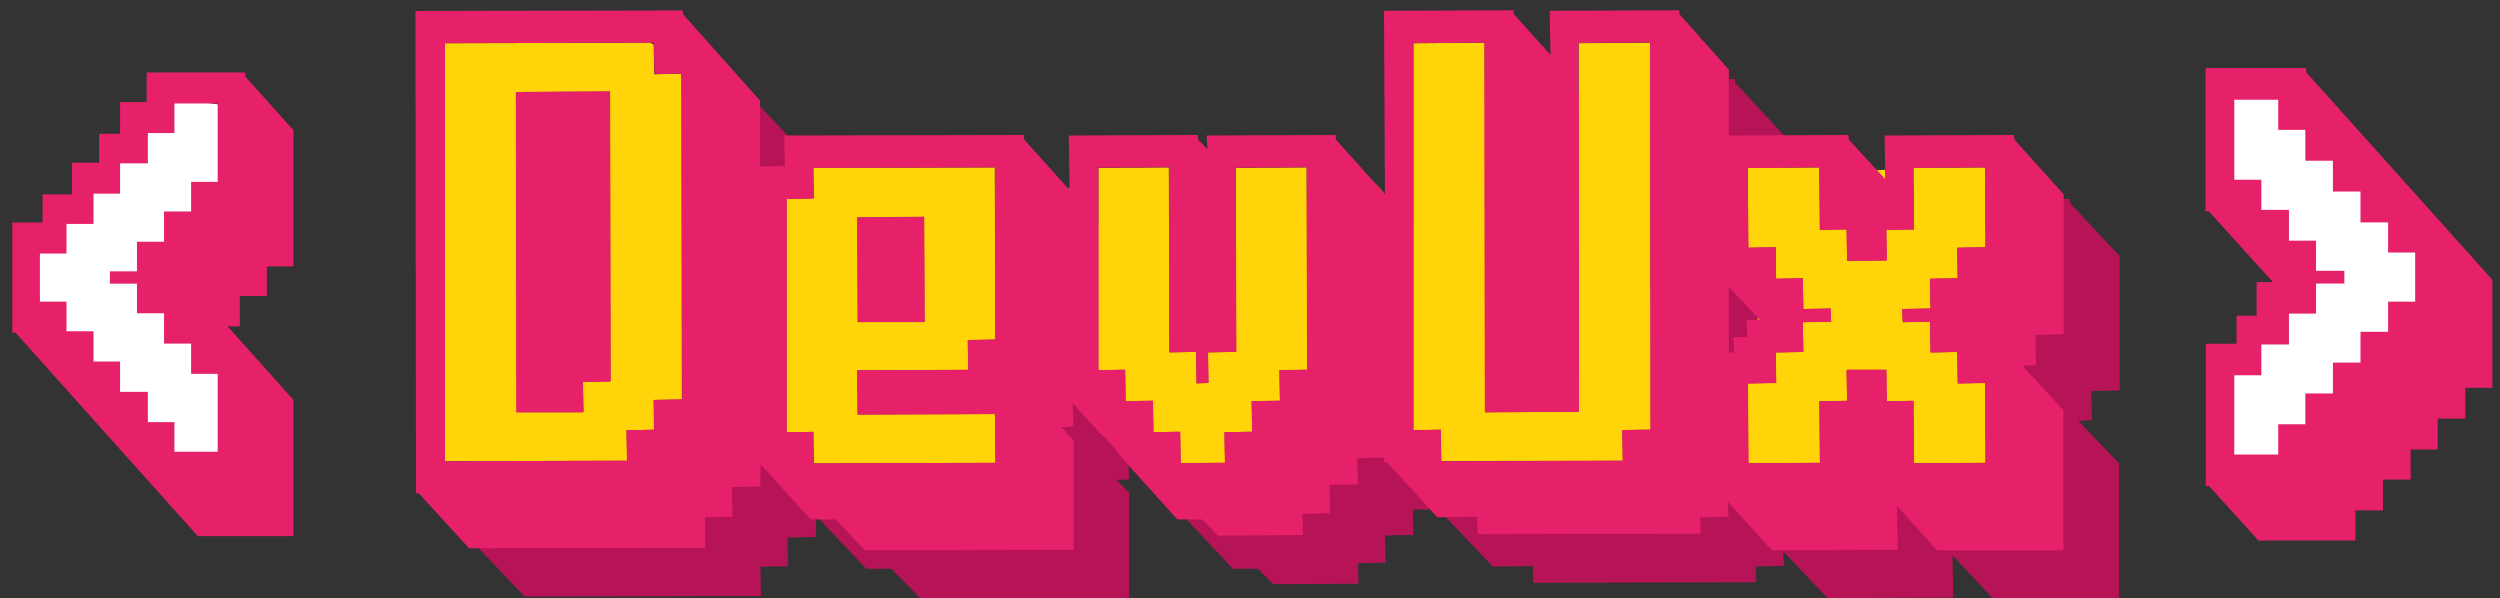 <svg width="117" height="28" viewBox="0 0 117 28" fill="none" xmlns="http://www.w3.org/2000/svg">
<rect x="0" y="0" width="117" height="28" fill="#333333" stroke="none"/>
<g clip-path="url(#clip0_2_9)">
<path d="M1.692 11.641L8.017 4.573L10.621 4.945L11.365 8.665L7.273 12.757L10.621 16.849L11.737 19.825L9.877 23.173L1.692 14.989V11.641Z" fill="white"/>
<path d="M97.282 19.69L97.899 19.666L97.874 18.297L99.199 18.272V11.982L96.895 9.525L96.87 9.311L90.814 9.335L90.856 11.314L89.144 9.525L89.12 9.311L83.524 9.335V6.375L81.22 3.886L81.196 3.704L75.14 3.729L75.181 5.708L73.469 3.886L73.445 3.704L67.389 3.729L67.43 11.973L66.953 11.471L65.143 9.533L65.118 9.319L59.087 9.344L59.128 9.962L58.692 9.533L58.667 9.319L52.636 9.344L52.677 11.8L50.554 9.533L50.529 9.319L39.323 9.344L39.347 10.712L38.187 10.737V7.777L34.575 3.894L34.55 3.712L22.044 3.737L22.068 25.445H22.2L24.553 27.919L35.612 27.894L35.587 26.525L36.879 26.5L36.854 25.157L38.179 25.132L38.196 24.142L40.541 26.616H41.709L43.083 28.009L52.842 27.984V23.054L52.257 22.461L52.842 22.436L52.8 21.372L53.771 22.411C53.845 22.452 53.903 22.518 53.936 22.593L54.084 22.749C54.487 23.054 54.808 23.458 55.047 23.788L57.696 26.616H58.865L59.589 27.341L63.579 27.317L63.555 26.36L64.846 26.335L64.822 25.058L66.147 25.033L66.122 23.854L67.356 23.829L67.381 24.044H67.512L69.866 26.517L71.733 26.492L71.758 27.275L82.191 27.251L82.167 26.509L83.491 26.484L83.45 25.8L85.532 27.993L91.415 27.968L91.374 25.989L93.258 27.993H99.141L99.166 27.968V21.677L97.249 19.682H97.282V19.69Z" fill="#B71458"/>
<path d="M64.814 9.088C64.665 8.89 64.509 8.725 64.336 8.56L64.814 9.088Z" fill="#FFD509"/>
<path d="M88.198 6.351L88.231 7.95C88.099 7.95 87.959 7.958 87.828 7.967L86.528 6.557L88.239 8.42L88.198 6.359V6.351Z" fill="#FFD509"/>
<path d="M50.028 6.351L50.069 8.816C50.069 8.816 50.019 8.824 49.995 8.832L47.946 6.557L50.069 8.915L50.028 6.359V6.351Z" fill="#FFD509"/>
<path d="M31.893 3.449L30.617 3.473L30.593 2.088C30.535 2.055 30.486 2.022 30.428 1.998H30.593L20.818 2.022V21.587L29.342 21.562L29.317 20.136L30.609 20.111L30.584 18.718L31.909 18.693L31.884 3.449H31.893ZM27.301 19.27L27.277 19.295H24.175L24.15 4.306L28.552 4.281L28.577 17.852L27.285 17.877L27.31 19.27H27.301Z" fill="#FFD509"/>
<path d="M92.896 7.835L89.547 7.859L89.572 10.737L88.28 10.753L88.297 12.188L86.445 12.204L86.421 10.737L85.17 10.753L85.145 7.835L81.796 7.859L81.821 11.594L83.105 11.569L83.121 13.045L84.372 13.021L84.397 14.463L85.672 14.439L85.697 15.057L84.372 15.073L84.397 16.467L83.105 16.491L83.121 17.918L81.796 17.943L81.821 21.677L85.17 21.661L85.145 18.775L86.445 18.759L86.421 17.324L86.445 17.308H88.28L88.297 18.775L89.547 18.759L89.572 21.677L92.921 21.661L92.896 17.918L91.621 17.943L91.596 16.467L90.346 16.491L90.321 15.057L89.045 15.073L89.021 14.463L90.346 14.439L90.321 13.045L91.621 13.021L91.596 11.594L92.921 11.569L92.896 7.835Z" fill="#FFD509"/>
<path d="M35.595 21.744L35.604 21.735L35.595 21.727V21.744Z" fill="#FFD509"/>
<path d="M77.23 1.998L73.881 2.022L73.897 19.27L69.495 19.295L69.479 1.998L66.147 2.022V20.127L67.43 20.111L67.455 21.578L75.946 21.562L75.921 20.127L77.246 20.111L77.23 1.998Z" fill="#FFD509"/>
<path d="M82.364 14.966L82.274 14.867C82.274 14.867 82.265 14.933 82.257 14.966H82.364Z" fill="#FFD509"/>
<path d="M57.828 7.859L57.852 16.467L56.528 16.491L56.553 17.918L55.993 17.943L55.977 16.467L54.726 16.491L54.701 7.835L51.402 7.859V17.324L52.652 17.308L52.677 18.775L53.952 18.759L53.977 20.226L55.228 20.21L55.252 21.677L57.326 21.661L57.301 20.226L58.601 20.21L58.577 18.775L59.901 18.759L59.877 17.324L61.169 17.308L61.152 7.835L57.828 7.859Z" fill="#FFD509"/>
<path d="M46.563 7.835L38.064 7.859L38.089 9.286L36.813 9.311V20.235L38.064 20.21L38.089 21.686L46.588 21.661L46.563 19.377L40.137 19.402L40.113 17.332L45.313 17.308L45.288 15.914L46.58 15.89L46.555 7.835H46.563ZM43.248 15.073H40.146L40.121 10.168L43.248 10.143L43.272 15.049L43.248 15.073Z" fill="#FFD509"/>
<path d="M28.544 4.281L24.142 4.306L24.166 19.295H27.277L27.301 19.27L27.277 17.877L28.569 17.852L28.544 4.281Z" fill="#E6216A"/>
<path d="M40.113 10.176L40.137 15.073H43.248L43.272 15.057L43.248 10.152L40.113 10.176Z" fill="#E6216A"/>
<path d="M94.665 17.118L95.282 17.093L95.258 15.667L96.582 15.642V9.096L94.278 6.54L94.254 6.318L88.198 6.342L88.239 8.404L86.528 6.54L86.503 6.318L80.908 6.342V3.259L78.604 0.67L78.579 0.481L72.523 0.505L72.564 2.566L70.853 0.67L70.828 0.481L64.772 0.505L64.814 9.08L64.336 8.552L62.526 6.54L62.501 6.318L56.47 6.342L56.511 6.986L56.075 6.54L56.051 6.318L50.019 6.342L50.06 8.898L47.938 6.54L47.913 6.318L36.706 6.342L36.731 7.769L35.571 7.794V4.71L31.975 0.678L31.95 0.489L19.444 0.514L19.468 23.087H19.6L21.953 25.66L33.012 25.635L32.987 24.208L34.279 24.184L34.254 22.79L35.579 22.766L35.595 21.735L37.94 24.307H39.109L40.483 25.758L50.242 25.734V20.605L49.657 19.987L50.242 19.962L50.2 18.858L51.171 19.938C51.245 19.987 51.303 20.045 51.336 20.119L51.484 20.284C51.887 20.597 52.208 21.026 52.447 21.364L55.096 24.307H56.264L56.989 25.066L60.979 25.041L60.955 24.044L62.246 24.019L62.222 22.691L63.546 22.667L63.522 21.438L64.756 21.413L64.781 21.636H64.912L67.266 24.208L69.133 24.184L69.158 25L79.591 24.975L79.567 24.208L80.891 24.184L80.85 23.475L82.932 25.758L88.815 25.734L88.774 23.672L90.658 25.758H96.541L96.566 25.734V19.188L94.649 17.118H94.665ZM30.617 20.111L29.326 20.136L29.35 21.562L20.826 21.587V2.022L30.601 1.998V2.088L30.626 3.473L31.901 3.449L31.926 18.693L30.601 18.718L30.626 20.111H30.617ZM45.313 17.308L40.113 17.332L40.137 19.402L46.563 19.377L46.588 21.661L38.089 21.686L38.064 20.21L36.813 20.235V9.311L38.089 9.286L38.064 7.859L46.563 7.835L46.588 15.89L45.296 15.914L45.321 17.308H45.313ZM59.877 17.324L59.901 18.75L58.577 18.775L58.601 20.202L57.309 20.226L57.334 21.653L55.261 21.677L55.236 20.202L53.985 20.226L53.961 18.75L52.685 18.775L52.661 17.299L51.41 17.324V7.851L54.709 7.827L54.734 16.491L55.985 16.467L56.009 17.943L56.561 17.918L56.536 16.491L57.861 16.467L57.836 7.851L61.152 7.827L61.177 17.299L59.885 17.324H59.877ZM75.946 21.562L67.447 21.587L67.422 20.111L66.147 20.136V2.022L69.471 1.998L69.495 19.295L73.897 19.27L73.873 2.014L77.222 1.989L77.246 20.103L75.921 20.127L75.946 21.554V21.562ZM81.146 16.483L80.908 16.508V13.433L82.265 14.867L82.356 14.966H82.249L81.747 14.991L81.772 15.758L81.13 15.783L81.155 16.483H81.146ZM91.621 13.021L90.329 13.045L90.354 14.439L89.029 14.463L89.054 15.082L90.329 15.057L90.354 16.5L91.604 16.475L91.629 17.951L92.904 17.926L92.929 21.661L89.58 21.686L89.556 18.759L88.305 18.784L88.28 17.308H86.445L86.421 17.332L86.445 18.759L85.153 18.784L85.178 21.661L81.829 21.686L81.805 17.951L83.129 17.926L83.105 16.5L84.397 16.475L84.372 15.082L85.697 15.057L85.672 14.439L84.397 14.463L84.372 13.021L83.121 13.045L83.097 11.569L81.821 11.594L81.796 7.859L85.145 7.835L85.17 10.762L86.421 10.737L86.445 12.213L88.305 12.188L88.28 10.762L89.572 10.737L89.547 7.859L92.896 7.835L92.921 11.569L91.596 11.594L91.621 13.021Z" fill="#E6216A"/>
<path d="M113.295 11.269L106.97 4.201L104.366 4.573L103.622 8.293L107.714 12.385L104.366 16.477L103.25 19.453L105.11 22.801L113.295 14.617V11.269Z" fill="white"/>
<path d="M0.725 15.568H0.576V10.415H1.992V9.096H3.374V7.612H4.641V6.26H5.62V4.776H6.863V3.391H11.479V3.581L13.733 6.095V12.468H12.491V13.853H11.224V15.271H10.648L13.733 18.718V25.091H9.257L0.725 15.568ZM10.187 21.133V17.497H8.944V16.079H7.677V14.661H6.41V13.276H5.143V12.699H6.41V11.314H7.677V9.896H8.944V8.511H10.187V4.842H8.163V6.227H6.92V7.645H5.62V9.063H4.378V10.481H3.111V11.866H1.868V14.117H3.111V15.502H4.378V16.92H5.62V18.338H6.92V19.756H8.163V21.141H10.187V21.133Z" fill="#E6216A"/>
<path d="M103.379 22.749H103.231V16.088H104.671V14.777H105.609V13.202H106.374L103.371 9.888H103.223V3.185H107.929V3.383L116.643 13.095V18.149H115.375V19.591H114.084V21.034H112.817V22.444H111.525V23.887H110.233V25.297H105.699L103.371 22.733V22.749H103.379ZM106.621 21.265V19.855H107.888V18.413H109.18V16.97H110.471V15.527H111.763V14.117H113.03V11.817H111.763V10.407H110.471V8.964H109.18V7.521H107.888V6.079H106.621V4.669H104.564V8.412H105.831V9.822H107.123V11.264H108.39V12.674H109.715V13.268H108.39V14.678H107.123V16.12H105.831V17.563H104.564V21.273H106.621V21.265Z" fill="#E6216A"/>
</g>
<defs>
<clipPath id="clip0_2_9">
<rect width="116.066" height="27.529" fill="white" transform="translate(0.576 0.481)"/>
</clipPath>
</defs>
</svg>

